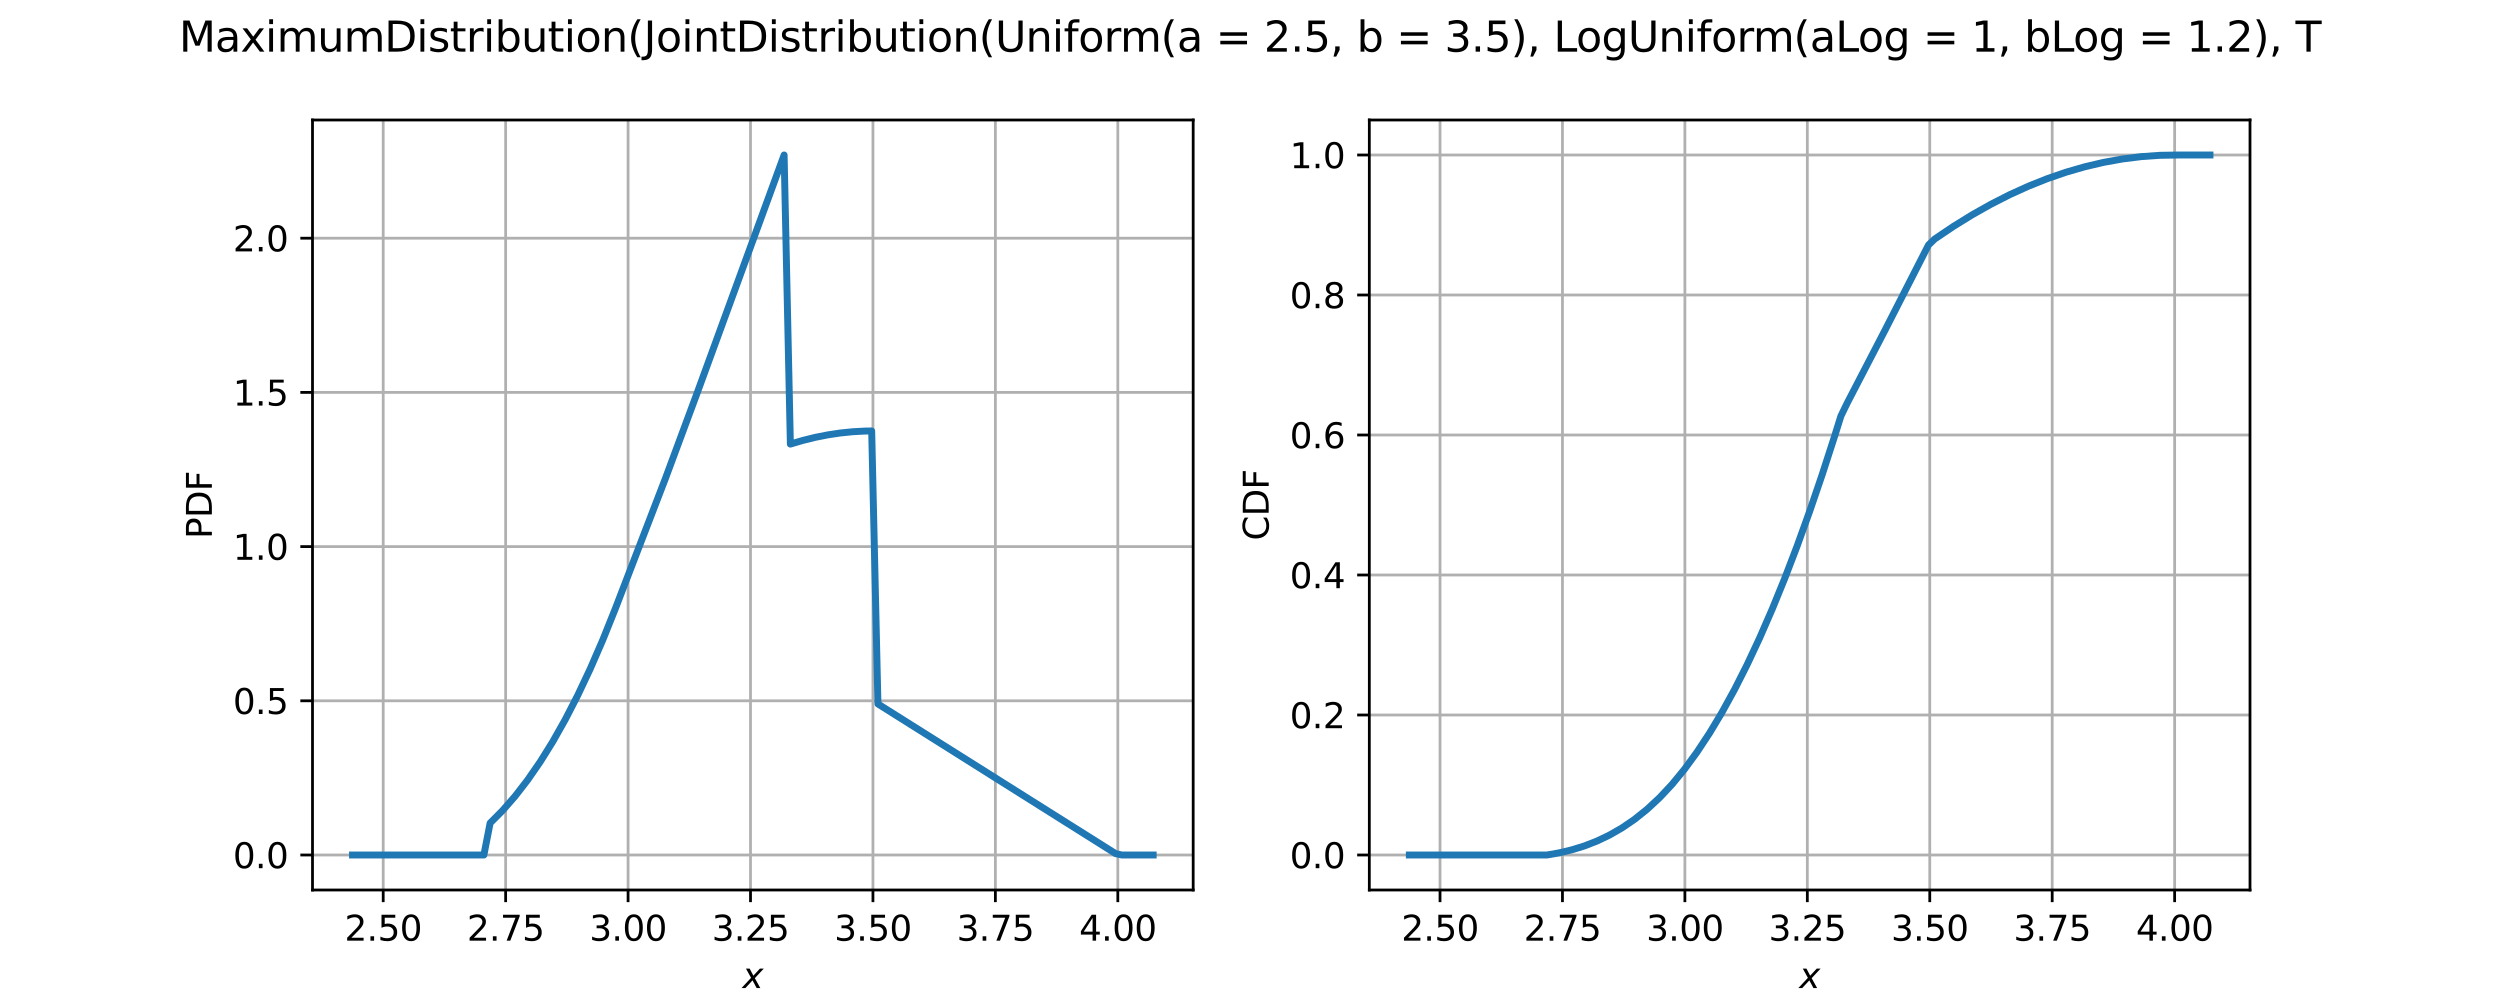 <?xml version="1.0" encoding="utf-8" standalone="no"?>
<!DOCTYPE svg PUBLIC "-//W3C//DTD SVG 1.1//EN"
  "http://www.w3.org/Graphics/SVG/1.1/DTD/svg11.dtd">
<svg xmlns:xlink="http://www.w3.org/1999/xlink" width="720pt" height="288pt" viewBox="0 0 720 288" xmlns="http://www.w3.org/2000/svg" version="1.1">
 <defs>
  <style type="text/css">*{stroke-linejoin: round; stroke-linecap: butt}</style>
 </defs>
 <g id="figure_1">
  <g id="patch_1">
   <path d="M 0 288 
L 720 288 
L 720 0 
L 0 0 
z
" style="fill: #ffffff"/>
  </g>
  <g id="axes_1">
   <g id="patch_2">
    <path d="M 90 256.32 
L 343.636 256.32 
L 343.636 34.56 
L 90 34.56 
z
" style="fill: #ffffff"/>
   </g>
   <g id="matplotlib.axis_1">
    <g id="xtick_1">
     <g id="line2d_1">
      <path d="M 110.362 256.32 
L 110.362 34.56 
" clip-path="url(#pb8b21cba13)" style="fill: none; stroke: #b0b0b0; stroke-width: 0.8; stroke-linecap: square"/>
     </g>
     <g id="line2d_2">
      <defs>
       <path id="m4c90685c3e" d="M 0 0 
L 0 3.5 
" style="stroke: #000000; stroke-width: 0.8"/>
      </defs>
      <g>
       <use xlink:href="#m4c90685c3e" x="110.362" y="256.32" style="stroke: #000000; stroke-width: 0.8"/>
      </g>
     </g>
     <g id="text_1">
      <!-- 2.50 -->
      <g transform="translate(99.229 270.918) scale(0.1 -0.1)">
       <defs>
        <path id="DejaVuSans-32" d="M 1228 531 
L 3431 531 
L 3431 0 
L 469 0 
L 469 531 
Q 828 903 1448 1529 
Q 2069 2156 2228 2338 
Q 2531 2678 2651 2914 
Q 2772 3150 2772 3378 
Q 2772 3750 2511 3984 
Q 2250 4219 1831 4219 
Q 1534 4219 1204 4116 
Q 875 4013 500 3803 
L 500 4441 
Q 881 4594 1212 4672 
Q 1544 4750 1819 4750 
Q 2544 4750 2975 4387 
Q 3406 4025 3406 3419 
Q 3406 3131 3298 2873 
Q 3191 2616 2906 2266 
Q 2828 2175 2409 1742 
Q 1991 1309 1228 531 
z
" transform="scale(0.016)"/>
        <path id="DejaVuSans-2e" d="M 684 794 
L 1344 794 
L 1344 0 
L 684 0 
L 684 794 
z
" transform="scale(0.016)"/>
        <path id="DejaVuSans-35" d="M 691 4666 
L 3169 4666 
L 3169 4134 
L 1269 4134 
L 1269 2991 
Q 1406 3038 1543 3061 
Q 1681 3084 1819 3084 
Q 2600 3084 3056 2656 
Q 3513 2228 3513 1497 
Q 3513 744 3044 326 
Q 2575 -91 1722 -91 
Q 1428 -91 1123 -41 
Q 819 9 494 109 
L 494 744 
Q 775 591 1075 516 
Q 1375 441 1709 441 
Q 2250 441 2565 725 
Q 2881 1009 2881 1497 
Q 2881 1984 2565 2268 
Q 2250 2553 1709 2553 
Q 1456 2553 1204 2497 
Q 953 2441 691 2322 
L 691 4666 
z
" transform="scale(0.016)"/>
        <path id="DejaVuSans-30" d="M 2034 4250 
Q 1547 4250 1301 3770 
Q 1056 3291 1056 2328 
Q 1056 1369 1301 889 
Q 1547 409 2034 409 
Q 2525 409 2770 889 
Q 3016 1369 3016 2328 
Q 3016 3291 2770 3770 
Q 2525 4250 2034 4250 
z
M 2034 4750 
Q 2819 4750 3233 4129 
Q 3647 3509 3647 2328 
Q 3647 1150 3233 529 
Q 2819 -91 2034 -91 
Q 1250 -91 836 529 
Q 422 1150 422 2328 
Q 422 3509 836 4129 
Q 1250 4750 2034 4750 
z
" transform="scale(0.016)"/>
       </defs>
       <use xlink:href="#DejaVuSans-32"/>
       <use xlink:href="#DejaVuSans-2e" transform="translate(63.623 0)"/>
       <use xlink:href="#DejaVuSans-35" transform="translate(95.41 0)"/>
       <use xlink:href="#DejaVuSans-30" transform="translate(159.033 0)"/>
      </g>
     </g>
    </g>
    <g id="xtick_2">
     <g id="line2d_3">
      <path d="M 145.624 256.32 
L 145.624 34.56 
" clip-path="url(#pb8b21cba13)" style="fill: none; stroke: #b0b0b0; stroke-width: 0.8; stroke-linecap: square"/>
     </g>
     <g id="line2d_4">
      <g>
       <use xlink:href="#m4c90685c3e" x="145.624" y="256.32" style="stroke: #000000; stroke-width: 0.8"/>
      </g>
     </g>
     <g id="text_2">
      <!-- 2.75 -->
      <g transform="translate(134.491 270.918) scale(0.1 -0.1)">
       <defs>
        <path id="DejaVuSans-37" d="M 525 4666 
L 3525 4666 
L 3525 4397 
L 1831 0 
L 1172 0 
L 2766 4134 
L 525 4134 
L 525 4666 
z
" transform="scale(0.016)"/>
       </defs>
       <use xlink:href="#DejaVuSans-32"/>
       <use xlink:href="#DejaVuSans-2e" transform="translate(63.623 0)"/>
       <use xlink:href="#DejaVuSans-37" transform="translate(95.41 0)"/>
       <use xlink:href="#DejaVuSans-35" transform="translate(159.033 0)"/>
      </g>
     </g>
    </g>
    <g id="xtick_3">
     <g id="line2d_5">
      <path d="M 180.885 256.32 
L 180.885 34.56 
" clip-path="url(#pb8b21cba13)" style="fill: none; stroke: #b0b0b0; stroke-width: 0.8; stroke-linecap: square"/>
     </g>
     <g id="line2d_6">
      <g>
       <use xlink:href="#m4c90685c3e" x="180.885" y="256.32" style="stroke: #000000; stroke-width: 0.8"/>
      </g>
     </g>
     <g id="text_3">
      <!-- 3.00 -->
      <g transform="translate(169.752 270.918) scale(0.1 -0.1)">
       <defs>
        <path id="DejaVuSans-33" d="M 2597 2516 
Q 3050 2419 3304 2112 
Q 3559 1806 3559 1356 
Q 3559 666 3084 287 
Q 2609 -91 1734 -91 
Q 1441 -91 1130 -33 
Q 819 25 488 141 
L 488 750 
Q 750 597 1062 519 
Q 1375 441 1716 441 
Q 2309 441 2620 675 
Q 2931 909 2931 1356 
Q 2931 1769 2642 2001 
Q 2353 2234 1838 2234 
L 1294 2234 
L 1294 2753 
L 1863 2753 
Q 2328 2753 2575 2939 
Q 2822 3125 2822 3475 
Q 2822 3834 2567 4026 
Q 2313 4219 1838 4219 
Q 1578 4219 1281 4162 
Q 984 4106 628 3988 
L 628 4550 
Q 988 4650 1302 4700 
Q 1616 4750 1894 4750 
Q 2613 4750 3031 4423 
Q 3450 4097 3450 3541 
Q 3450 3153 3228 2886 
Q 3006 2619 2597 2516 
z
" transform="scale(0.016)"/>
       </defs>
       <use xlink:href="#DejaVuSans-33"/>
       <use xlink:href="#DejaVuSans-2e" transform="translate(63.623 0)"/>
       <use xlink:href="#DejaVuSans-30" transform="translate(95.41 0)"/>
       <use xlink:href="#DejaVuSans-30" transform="translate(159.033 0)"/>
      </g>
     </g>
    </g>
    <g id="xtick_4">
     <g id="line2d_7">
      <path d="M 216.146 256.32 
L 216.146 34.56 
" clip-path="url(#pb8b21cba13)" style="fill: none; stroke: #b0b0b0; stroke-width: 0.8; stroke-linecap: square"/>
     </g>
     <g id="line2d_8">
      <g>
       <use xlink:href="#m4c90685c3e" x="216.146" y="256.32" style="stroke: #000000; stroke-width: 0.8"/>
      </g>
     </g>
     <g id="text_4">
      <!-- 3.25 -->
      <g transform="translate(205.014 270.918) scale(0.1 -0.1)">
       <use xlink:href="#DejaVuSans-33"/>
       <use xlink:href="#DejaVuSans-2e" transform="translate(63.623 0)"/>
       <use xlink:href="#DejaVuSans-32" transform="translate(95.41 0)"/>
       <use xlink:href="#DejaVuSans-35" transform="translate(159.033 0)"/>
      </g>
     </g>
    </g>
    <g id="xtick_5">
     <g id="line2d_9">
      <path d="M 251.408 256.32 
L 251.408 34.56 
" clip-path="url(#pb8b21cba13)" style="fill: none; stroke: #b0b0b0; stroke-width: 0.8; stroke-linecap: square"/>
     </g>
     <g id="line2d_10">
      <g>
       <use xlink:href="#m4c90685c3e" x="251.408" y="256.32" style="stroke: #000000; stroke-width: 0.8"/>
      </g>
     </g>
     <g id="text_5">
      <!-- 3.50 -->
      <g transform="translate(240.275 270.918) scale(0.1 -0.1)">
       <use xlink:href="#DejaVuSans-33"/>
       <use xlink:href="#DejaVuSans-2e" transform="translate(63.623 0)"/>
       <use xlink:href="#DejaVuSans-35" transform="translate(95.41 0)"/>
       <use xlink:href="#DejaVuSans-30" transform="translate(159.033 0)"/>
      </g>
     </g>
    </g>
    <g id="xtick_6">
     <g id="line2d_11">
      <path d="M 286.669 256.32 
L 286.669 34.56 
" clip-path="url(#pb8b21cba13)" style="fill: none; stroke: #b0b0b0; stroke-width: 0.8; stroke-linecap: square"/>
     </g>
     <g id="line2d_12">
      <g>
       <use xlink:href="#m4c90685c3e" x="286.669" y="256.32" style="stroke: #000000; stroke-width: 0.8"/>
      </g>
     </g>
     <g id="text_6">
      <!-- 3.75 -->
      <g transform="translate(275.536 270.918) scale(0.1 -0.1)">
       <use xlink:href="#DejaVuSans-33"/>
       <use xlink:href="#DejaVuSans-2e" transform="translate(63.623 0)"/>
       <use xlink:href="#DejaVuSans-37" transform="translate(95.41 0)"/>
       <use xlink:href="#DejaVuSans-35" transform="translate(159.033 0)"/>
      </g>
     </g>
    </g>
    <g id="xtick_7">
     <g id="line2d_13">
      <path d="M 321.931 256.32 
L 321.931 34.56 
" clip-path="url(#pb8b21cba13)" style="fill: none; stroke: #b0b0b0; stroke-width: 0.8; stroke-linecap: square"/>
     </g>
     <g id="line2d_14">
      <g>
       <use xlink:href="#m4c90685c3e" x="321.931" y="256.32" style="stroke: #000000; stroke-width: 0.8"/>
      </g>
     </g>
     <g id="text_7">
      <!-- 4.00 -->
      <g transform="translate(310.798 270.918) scale(0.1 -0.1)">
       <defs>
        <path id="DejaVuSans-34" d="M 2419 4116 
L 825 1625 
L 2419 1625 
L 2419 4116 
z
M 2253 4666 
L 3047 4666 
L 3047 1625 
L 3713 1625 
L 3713 1100 
L 3047 1100 
L 3047 0 
L 2419 0 
L 2419 1100 
L 313 1100 
L 313 1709 
L 2253 4666 
z
" transform="scale(0.016)"/>
       </defs>
       <use xlink:href="#DejaVuSans-34"/>
       <use xlink:href="#DejaVuSans-2e" transform="translate(63.623 0)"/>
       <use xlink:href="#DejaVuSans-30" transform="translate(95.41 0)"/>
       <use xlink:href="#DejaVuSans-30" transform="translate(159.033 0)"/>
      </g>
     </g>
    </g>
    <g id="text_8">
     <!-- $x$ -->
     <g transform="translate(213.818 284.597) scale(0.1 -0.1)">
      <defs>
       <path id="DejaVuSans-Oblique-78" d="M 3841 3500 
L 2234 1784 
L 3219 0 
L 2559 0 
L 1819 1388 
L 531 0 
L -166 0 
L 1556 1844 
L 641 3500 
L 1300 3500 
L 1972 2234 
L 3144 3500 
L 3841 3500 
z
" transform="scale(0.016)"/>
      </defs>
      <use xlink:href="#DejaVuSans-Oblique-78" transform="translate(0 0.312)"/>
     </g>
    </g>
   </g>
   <g id="matplotlib.axis_2">
    <g id="ytick_1">
     <g id="line2d_15">
      <path d="M 90 246.24 
L 343.636 246.24 
" clip-path="url(#pb8b21cba13)" style="fill: none; stroke: #b0b0b0; stroke-width: 0.8; stroke-linecap: square"/>
     </g>
     <g id="line2d_16">
      <defs>
       <path id="m8ea9bc53d6" d="M 0 0 
L -3.5 0 
" style="stroke: #000000; stroke-width: 0.8"/>
      </defs>
      <g>
       <use xlink:href="#m8ea9bc53d6" x="90" y="246.24" style="stroke: #000000; stroke-width: 0.8"/>
      </g>
     </g>
     <g id="text_9">
      <!-- 0.0 -->
      <g transform="translate(67.097 250.039) scale(0.1 -0.1)">
       <use xlink:href="#DejaVuSans-30"/>
       <use xlink:href="#DejaVuSans-2e" transform="translate(63.623 0)"/>
       <use xlink:href="#DejaVuSans-30" transform="translate(95.41 0)"/>
      </g>
     </g>
    </g>
    <g id="ytick_2">
     <g id="line2d_17">
      <path d="M 90 201.829 
L 343.636 201.829 
" clip-path="url(#pb8b21cba13)" style="fill: none; stroke: #b0b0b0; stroke-width: 0.8; stroke-linecap: square"/>
     </g>
     <g id="line2d_18">
      <g>
       <use xlink:href="#m8ea9bc53d6" x="90" y="201.829" style="stroke: #000000; stroke-width: 0.8"/>
      </g>
     </g>
     <g id="text_10">
      <!-- 0.5 -->
      <g transform="translate(67.097 205.629) scale(0.1 -0.1)">
       <use xlink:href="#DejaVuSans-30"/>
       <use xlink:href="#DejaVuSans-2e" transform="translate(63.623 0)"/>
       <use xlink:href="#DejaVuSans-35" transform="translate(95.41 0)"/>
      </g>
     </g>
    </g>
    <g id="ytick_3">
     <g id="line2d_19">
      <path d="M 90 157.419 
L 343.636 157.419 
" clip-path="url(#pb8b21cba13)" style="fill: none; stroke: #b0b0b0; stroke-width: 0.8; stroke-linecap: square"/>
     </g>
     <g id="line2d_20">
      <g>
       <use xlink:href="#m8ea9bc53d6" x="90" y="157.419" style="stroke: #000000; stroke-width: 0.8"/>
      </g>
     </g>
     <g id="text_11">
      <!-- 1.0 -->
      <g transform="translate(67.097 161.218) scale(0.1 -0.1)">
       <defs>
        <path id="DejaVuSans-31" d="M 794 531 
L 1825 531 
L 1825 4091 
L 703 3866 
L 703 4441 
L 1819 4666 
L 2450 4666 
L 2450 531 
L 3481 531 
L 3481 0 
L 794 0 
L 794 531 
z
" transform="scale(0.016)"/>
       </defs>
       <use xlink:href="#DejaVuSans-31"/>
       <use xlink:href="#DejaVuSans-2e" transform="translate(63.623 0)"/>
       <use xlink:href="#DejaVuSans-30" transform="translate(95.41 0)"/>
      </g>
     </g>
    </g>
    <g id="ytick_4">
     <g id="line2d_21">
      <path d="M 90 113.008 
L 343.636 113.008 
" clip-path="url(#pb8b21cba13)" style="fill: none; stroke: #b0b0b0; stroke-width: 0.8; stroke-linecap: square"/>
     </g>
     <g id="line2d_22">
      <g>
       <use xlink:href="#m8ea9bc53d6" x="90" y="113.008" style="stroke: #000000; stroke-width: 0.8"/>
      </g>
     </g>
     <g id="text_12">
      <!-- 1.5 -->
      <g transform="translate(67.097 116.808) scale(0.1 -0.1)">
       <use xlink:href="#DejaVuSans-31"/>
       <use xlink:href="#DejaVuSans-2e" transform="translate(63.623 0)"/>
       <use xlink:href="#DejaVuSans-35" transform="translate(95.41 0)"/>
      </g>
     </g>
    </g>
    <g id="ytick_5">
     <g id="line2d_23">
      <path d="M 90 68.598 
L 343.636 68.598 
" clip-path="url(#pb8b21cba13)" style="fill: none; stroke: #b0b0b0; stroke-width: 0.8; stroke-linecap: square"/>
     </g>
     <g id="line2d_24">
      <g>
       <use xlink:href="#m8ea9bc53d6" x="90" y="68.598" style="stroke: #000000; stroke-width: 0.8"/>
      </g>
     </g>
     <g id="text_13">
      <!-- 2.0 -->
      <g transform="translate(67.097 72.397) scale(0.1 -0.1)">
       <use xlink:href="#DejaVuSans-32"/>
       <use xlink:href="#DejaVuSans-2e" transform="translate(63.623 0)"/>
       <use xlink:href="#DejaVuSans-30" transform="translate(95.41 0)"/>
      </g>
     </g>
    </g>
    <g id="text_14">
     <!-- PDF -->
     <g transform="translate(61.017 155.181) rotate(-90) scale(0.1 -0.1)">
      <defs>
       <path id="DejaVuSans-50" d="M 1259 4147 
L 1259 2394 
L 2053 2394 
Q 2494 2394 2734 2622 
Q 2975 2850 2975 3272 
Q 2975 3691 2734 3919 
Q 2494 4147 2053 4147 
L 1259 4147 
z
M 628 4666 
L 2053 4666 
Q 2838 4666 3239 4311 
Q 3641 3956 3641 3272 
Q 3641 2581 3239 2228 
Q 2838 1875 2053 1875 
L 1259 1875 
L 1259 0 
L 628 0 
L 628 4666 
z
" transform="scale(0.016)"/>
       <path id="DejaVuSans-44" d="M 1259 4147 
L 1259 519 
L 2022 519 
Q 2988 519 3436 956 
Q 3884 1394 3884 2338 
Q 3884 3275 3436 3711 
Q 2988 4147 2022 4147 
L 1259 4147 
z
M 628 4666 
L 1925 4666 
Q 3281 4666 3915 4102 
Q 4550 3538 4550 2338 
Q 4550 1131 3912 565 
Q 3275 0 1925 0 
L 628 0 
L 628 4666 
z
" transform="scale(0.016)"/>
       <path id="DejaVuSans-46" d="M 628 4666 
L 3309 4666 
L 3309 4134 
L 1259 4134 
L 1259 2759 
L 3109 2759 
L 3109 2228 
L 1259 2228 
L 1259 0 
L 628 0 
L 628 4666 
z
" transform="scale(0.016)"/>
      </defs>
      <use xlink:href="#DejaVuSans-50"/>
      <use xlink:href="#DejaVuSans-44" transform="translate(60.303 0)"/>
      <use xlink:href="#DejaVuSans-46" transform="translate(137.305 0)"/>
     </g>
    </g>
   </g>
   <g id="line2d_25">
    <path d="M 101.529 246.24 
L 139.358 246.24 
L 141.16 237.031 
L 144.762 233.41 
L 148.365 229.282 
L 151.968 224.626 
L 155.571 219.418 
L 159.174 213.637 
L 162.776 207.259 
L 166.379 200.265 
L 169.982 192.632 
L 173.585 184.34 
L 177.188 175.37 
L 184.393 156.629 
L 191.599 137.906 
L 200.606 113.648 
L 225.825 44.64 
L 227.627 127.898 
L 231.229 126.838 
L 234.832 125.951 
L 238.435 125.238 
L 242.038 124.699 
L 245.64 124.334 
L 249.243 124.142 
L 251.045 124.112 
L 252.846 202.735 
L 321.299 245.842 
L 323.1 246.24 
L 332.107 246.24 
L 332.107 246.24 
" clip-path="url(#pb8b21cba13)" style="fill: none; stroke: #1f77b4; stroke-width: 2; stroke-linecap: square"/>
   </g>
   <g id="patch_3">
    <path d="M 90 256.32 
L 90 34.56 
" style="fill: none; stroke: #000000; stroke-width: 0.8; stroke-linejoin: miter; stroke-linecap: square"/>
   </g>
   <g id="patch_4">
    <path d="M 343.636 256.32 
L 343.636 34.56 
" style="fill: none; stroke: #000000; stroke-width: 0.8; stroke-linejoin: miter; stroke-linecap: square"/>
   </g>
   <g id="patch_5">
    <path d="M 90 256.32 
L 343.636 256.32 
" style="fill: none; stroke: #000000; stroke-width: 0.8; stroke-linejoin: miter; stroke-linecap: square"/>
   </g>
   <g id="patch_6">
    <path d="M 90 34.56 
L 343.636 34.56 
" style="fill: none; stroke: #000000; stroke-width: 0.8; stroke-linejoin: miter; stroke-linecap: square"/>
   </g>
  </g>
  <g id="axes_2">
   <g id="patch_7">
    <path d="M 394.364 256.32 
L 648 256.32 
L 648 34.56 
L 394.364 34.56 
z
" style="fill: #ffffff"/>
   </g>
   <g id="matplotlib.axis_3">
    <g id="xtick_8">
     <g id="line2d_26">
      <path d="M 414.726 256.32 
L 414.726 34.56 
" clip-path="url(#p1711befe15)" style="fill: none; stroke: #b0b0b0; stroke-width: 0.8; stroke-linecap: square"/>
     </g>
     <g id="line2d_27">
      <g>
       <use xlink:href="#m4c90685c3e" x="414.726" y="256.32" style="stroke: #000000; stroke-width: 0.8"/>
      </g>
     </g>
     <g id="text_15">
      <!-- 2.50 -->
      <g transform="translate(403.593 270.918) scale(0.1 -0.1)">
       <use xlink:href="#DejaVuSans-32"/>
       <use xlink:href="#DejaVuSans-2e" transform="translate(63.623 0)"/>
       <use xlink:href="#DejaVuSans-35" transform="translate(95.41 0)"/>
       <use xlink:href="#DejaVuSans-30" transform="translate(159.033 0)"/>
      </g>
     </g>
    </g>
    <g id="xtick_9">
     <g id="line2d_28">
      <path d="M 449.987 256.32 
L 449.987 34.56 
" clip-path="url(#p1711befe15)" style="fill: none; stroke: #b0b0b0; stroke-width: 0.8; stroke-linecap: square"/>
     </g>
     <g id="line2d_29">
      <g>
       <use xlink:href="#m4c90685c3e" x="449.987" y="256.32" style="stroke: #000000; stroke-width: 0.8"/>
      </g>
     </g>
     <g id="text_16">
      <!-- 2.75 -->
      <g transform="translate(438.854 270.918) scale(0.1 -0.1)">
       <use xlink:href="#DejaVuSans-32"/>
       <use xlink:href="#DejaVuSans-2e" transform="translate(63.623 0)"/>
       <use xlink:href="#DejaVuSans-37" transform="translate(95.41 0)"/>
       <use xlink:href="#DejaVuSans-35" transform="translate(159.033 0)"/>
      </g>
     </g>
    </g>
    <g id="xtick_10">
     <g id="line2d_30">
      <path d="M 485.249 256.32 
L 485.249 34.56 
" clip-path="url(#p1711befe15)" style="fill: none; stroke: #b0b0b0; stroke-width: 0.8; stroke-linecap: square"/>
     </g>
     <g id="line2d_31">
      <g>
       <use xlink:href="#m4c90685c3e" x="485.249" y="256.32" style="stroke: #000000; stroke-width: 0.8"/>
      </g>
     </g>
     <g id="text_17">
      <!-- 3.00 -->
      <g transform="translate(474.116 270.918) scale(0.1 -0.1)">
       <use xlink:href="#DejaVuSans-33"/>
       <use xlink:href="#DejaVuSans-2e" transform="translate(63.623 0)"/>
       <use xlink:href="#DejaVuSans-30" transform="translate(95.41 0)"/>
       <use xlink:href="#DejaVuSans-30" transform="translate(159.033 0)"/>
      </g>
     </g>
    </g>
    <g id="xtick_11">
     <g id="line2d_32">
      <path d="M 520.51 256.32 
L 520.51 34.56 
" clip-path="url(#p1711befe15)" style="fill: none; stroke: #b0b0b0; stroke-width: 0.8; stroke-linecap: square"/>
     </g>
     <g id="line2d_33">
      <g>
       <use xlink:href="#m4c90685c3e" x="520.51" y="256.32" style="stroke: #000000; stroke-width: 0.8"/>
      </g>
     </g>
     <g id="text_18">
      <!-- 3.25 -->
      <g transform="translate(509.377 270.918) scale(0.1 -0.1)">
       <use xlink:href="#DejaVuSans-33"/>
       <use xlink:href="#DejaVuSans-2e" transform="translate(63.623 0)"/>
       <use xlink:href="#DejaVuSans-32" transform="translate(95.41 0)"/>
       <use xlink:href="#DejaVuSans-35" transform="translate(159.033 0)"/>
      </g>
     </g>
    </g>
    <g id="xtick_12">
     <g id="line2d_34">
      <path d="M 555.771 256.32 
L 555.771 34.56 
" clip-path="url(#p1711befe15)" style="fill: none; stroke: #b0b0b0; stroke-width: 0.8; stroke-linecap: square"/>
     </g>
     <g id="line2d_35">
      <g>
       <use xlink:href="#m4c90685c3e" x="555.771" y="256.32" style="stroke: #000000; stroke-width: 0.8"/>
      </g>
     </g>
     <g id="text_19">
      <!-- 3.50 -->
      <g transform="translate(544.639 270.918) scale(0.1 -0.1)">
       <use xlink:href="#DejaVuSans-33"/>
       <use xlink:href="#DejaVuSans-2e" transform="translate(63.623 0)"/>
       <use xlink:href="#DejaVuSans-35" transform="translate(95.41 0)"/>
       <use xlink:href="#DejaVuSans-30" transform="translate(159.033 0)"/>
      </g>
     </g>
    </g>
    <g id="xtick_13">
     <g id="line2d_36">
      <path d="M 591.033 256.32 
L 591.033 34.56 
" clip-path="url(#p1711befe15)" style="fill: none; stroke: #b0b0b0; stroke-width: 0.8; stroke-linecap: square"/>
     </g>
     <g id="line2d_37">
      <g>
       <use xlink:href="#m4c90685c3e" x="591.033" y="256.32" style="stroke: #000000; stroke-width: 0.8"/>
      </g>
     </g>
     <g id="text_20">
      <!-- 3.75 -->
      <g transform="translate(579.9 270.918) scale(0.1 -0.1)">
       <use xlink:href="#DejaVuSans-33"/>
       <use xlink:href="#DejaVuSans-2e" transform="translate(63.623 0)"/>
       <use xlink:href="#DejaVuSans-37" transform="translate(95.41 0)"/>
       <use xlink:href="#DejaVuSans-35" transform="translate(159.033 0)"/>
      </g>
     </g>
    </g>
    <g id="xtick_14">
     <g id="line2d_38">
      <path d="M 626.294 256.32 
L 626.294 34.56 
" clip-path="url(#p1711befe15)" style="fill: none; stroke: #b0b0b0; stroke-width: 0.8; stroke-linecap: square"/>
     </g>
     <g id="line2d_39">
      <g>
       <use xlink:href="#m4c90685c3e" x="626.294" y="256.32" style="stroke: #000000; stroke-width: 0.8"/>
      </g>
     </g>
     <g id="text_21">
      <!-- 4.00 -->
      <g transform="translate(615.161 270.918) scale(0.1 -0.1)">
       <use xlink:href="#DejaVuSans-34"/>
       <use xlink:href="#DejaVuSans-2e" transform="translate(63.623 0)"/>
       <use xlink:href="#DejaVuSans-30" transform="translate(95.41 0)"/>
       <use xlink:href="#DejaVuSans-30" transform="translate(159.033 0)"/>
      </g>
     </g>
    </g>
    <g id="text_22">
     <!-- $x$ -->
     <g transform="translate(518.182 284.597) scale(0.1 -0.1)">
      <use xlink:href="#DejaVuSans-Oblique-78" transform="translate(0 0.312)"/>
     </g>
    </g>
   </g>
   <g id="matplotlib.axis_4">
    <g id="ytick_6">
     <g id="line2d_40">
      <path d="M 394.364 246.24 
L 648 246.24 
" clip-path="url(#p1711befe15)" style="fill: none; stroke: #b0b0b0; stroke-width: 0.8; stroke-linecap: square"/>
     </g>
     <g id="line2d_41">
      <g>
       <use xlink:href="#m8ea9bc53d6" x="394.364" y="246.24" style="stroke: #000000; stroke-width: 0.8"/>
      </g>
     </g>
     <g id="text_23">
      <!-- 0.0 -->
      <g transform="translate(371.461 250.039) scale(0.1 -0.1)">
       <use xlink:href="#DejaVuSans-30"/>
       <use xlink:href="#DejaVuSans-2e" transform="translate(63.623 0)"/>
       <use xlink:href="#DejaVuSans-30" transform="translate(95.41 0)"/>
      </g>
     </g>
    </g>
    <g id="ytick_7">
     <g id="line2d_42">
      <path d="M 394.364 205.92 
L 648 205.92 
" clip-path="url(#p1711befe15)" style="fill: none; stroke: #b0b0b0; stroke-width: 0.8; stroke-linecap: square"/>
     </g>
     <g id="line2d_43">
      <g>
       <use xlink:href="#m8ea9bc53d6" x="394.364" y="205.92" style="stroke: #000000; stroke-width: 0.8"/>
      </g>
     </g>
     <g id="text_24">
      <!-- 0.2 -->
      <g transform="translate(371.461 209.719) scale(0.1 -0.1)">
       <use xlink:href="#DejaVuSans-30"/>
       <use xlink:href="#DejaVuSans-2e" transform="translate(63.623 0)"/>
       <use xlink:href="#DejaVuSans-32" transform="translate(95.41 0)"/>
      </g>
     </g>
    </g>
    <g id="ytick_8">
     <g id="line2d_44">
      <path d="M 394.364 165.6 
L 648 165.6 
" clip-path="url(#p1711befe15)" style="fill: none; stroke: #b0b0b0; stroke-width: 0.8; stroke-linecap: square"/>
     </g>
     <g id="line2d_45">
      <g>
       <use xlink:href="#m8ea9bc53d6" x="394.364" y="165.6" style="stroke: #000000; stroke-width: 0.8"/>
      </g>
     </g>
     <g id="text_25">
      <!-- 0.4 -->
      <g transform="translate(371.461 169.399) scale(0.1 -0.1)">
       <use xlink:href="#DejaVuSans-30"/>
       <use xlink:href="#DejaVuSans-2e" transform="translate(63.623 0)"/>
       <use xlink:href="#DejaVuSans-34" transform="translate(95.41 0)"/>
      </g>
     </g>
    </g>
    <g id="ytick_9">
     <g id="line2d_46">
      <path d="M 394.364 125.28 
L 648 125.28 
" clip-path="url(#p1711befe15)" style="fill: none; stroke: #b0b0b0; stroke-width: 0.8; stroke-linecap: square"/>
     </g>
     <g id="line2d_47">
      <g>
       <use xlink:href="#m8ea9bc53d6" x="394.364" y="125.28" style="stroke: #000000; stroke-width: 0.8"/>
      </g>
     </g>
     <g id="text_26">
      <!-- 0.6 -->
      <g transform="translate(371.461 129.079) scale(0.1 -0.1)">
       <defs>
        <path id="DejaVuSans-36" d="M 2113 2584 
Q 1688 2584 1439 2293 
Q 1191 2003 1191 1497 
Q 1191 994 1439 701 
Q 1688 409 2113 409 
Q 2538 409 2786 701 
Q 3034 994 3034 1497 
Q 3034 2003 2786 2293 
Q 2538 2584 2113 2584 
z
M 3366 4563 
L 3366 3988 
Q 3128 4100 2886 4159 
Q 2644 4219 2406 4219 
Q 1781 4219 1451 3797 
Q 1122 3375 1075 2522 
Q 1259 2794 1537 2939 
Q 1816 3084 2150 3084 
Q 2853 3084 3261 2657 
Q 3669 2231 3669 1497 
Q 3669 778 3244 343 
Q 2819 -91 2113 -91 
Q 1303 -91 875 529 
Q 447 1150 447 2328 
Q 447 3434 972 4092 
Q 1497 4750 2381 4750 
Q 2619 4750 2861 4703 
Q 3103 4656 3366 4563 
z
" transform="scale(0.016)"/>
       </defs>
       <use xlink:href="#DejaVuSans-30"/>
       <use xlink:href="#DejaVuSans-2e" transform="translate(63.623 0)"/>
       <use xlink:href="#DejaVuSans-36" transform="translate(95.41 0)"/>
      </g>
     </g>
    </g>
    <g id="ytick_10">
     <g id="line2d_48">
      <path d="M 394.364 84.96 
L 648 84.96 
" clip-path="url(#p1711befe15)" style="fill: none; stroke: #b0b0b0; stroke-width: 0.8; stroke-linecap: square"/>
     </g>
     <g id="line2d_49">
      <g>
       <use xlink:href="#m8ea9bc53d6" x="394.364" y="84.96" style="stroke: #000000; stroke-width: 0.8"/>
      </g>
     </g>
     <g id="text_27">
      <!-- 0.8 -->
      <g transform="translate(371.461 88.759) scale(0.1 -0.1)">
       <defs>
        <path id="DejaVuSans-38" d="M 2034 2216 
Q 1584 2216 1326 1975 
Q 1069 1734 1069 1313 
Q 1069 891 1326 650 
Q 1584 409 2034 409 
Q 2484 409 2743 651 
Q 3003 894 3003 1313 
Q 3003 1734 2745 1975 
Q 2488 2216 2034 2216 
z
M 1403 2484 
Q 997 2584 770 2862 
Q 544 3141 544 3541 
Q 544 4100 942 4425 
Q 1341 4750 2034 4750 
Q 2731 4750 3128 4425 
Q 3525 4100 3525 3541 
Q 3525 3141 3298 2862 
Q 3072 2584 2669 2484 
Q 3125 2378 3379 2068 
Q 3634 1759 3634 1313 
Q 3634 634 3220 271 
Q 2806 -91 2034 -91 
Q 1263 -91 848 271 
Q 434 634 434 1313 
Q 434 1759 690 2068 
Q 947 2378 1403 2484 
z
M 1172 3481 
Q 1172 3119 1398 2916 
Q 1625 2713 2034 2713 
Q 2441 2713 2670 2916 
Q 2900 3119 2900 3481 
Q 2900 3844 2670 4047 
Q 2441 4250 2034 4250 
Q 1625 4250 1398 4047 
Q 1172 3844 1172 3481 
z
" transform="scale(0.016)"/>
       </defs>
       <use xlink:href="#DejaVuSans-30"/>
       <use xlink:href="#DejaVuSans-2e" transform="translate(63.623 0)"/>
       <use xlink:href="#DejaVuSans-38" transform="translate(95.41 0)"/>
      </g>
     </g>
    </g>
    <g id="ytick_11">
     <g id="line2d_50">
      <path d="M 394.364 44.64 
L 648 44.64 
" clip-path="url(#p1711befe15)" style="fill: none; stroke: #b0b0b0; stroke-width: 0.8; stroke-linecap: square"/>
     </g>
     <g id="line2d_51">
      <g>
       <use xlink:href="#m8ea9bc53d6" x="394.364" y="44.64" style="stroke: #000000; stroke-width: 0.8"/>
      </g>
     </g>
     <g id="text_28">
      <!-- 1.0 -->
      <g transform="translate(371.461 48.439) scale(0.1 -0.1)">
       <use xlink:href="#DejaVuSans-31"/>
       <use xlink:href="#DejaVuSans-2e" transform="translate(63.623 0)"/>
       <use xlink:href="#DejaVuSans-30" transform="translate(95.41 0)"/>
      </g>
     </g>
    </g>
    <g id="text_29">
     <!-- CDF -->
     <g transform="translate(365.381 155.657) rotate(-90) scale(0.1 -0.1)">
      <defs>
       <path id="DejaVuSans-43" d="M 4122 4306 
L 4122 3641 
Q 3803 3938 3442 4084 
Q 3081 4231 2675 4231 
Q 1875 4231 1450 3742 
Q 1025 3253 1025 2328 
Q 1025 1406 1450 917 
Q 1875 428 2675 428 
Q 3081 428 3442 575 
Q 3803 722 4122 1019 
L 4122 359 
Q 3791 134 3420 21 
Q 3050 -91 2638 -91 
Q 1578 -91 968 557 
Q 359 1206 359 2328 
Q 359 3453 968 4101 
Q 1578 4750 2638 4750 
Q 3056 4750 3426 4639 
Q 3797 4528 4122 4306 
z
" transform="scale(0.016)"/>
      </defs>
      <use xlink:href="#DejaVuSans-43"/>
      <use xlink:href="#DejaVuSans-44" transform="translate(69.824 0)"/>
      <use xlink:href="#DejaVuSans-46" transform="translate(146.826 0)"/>
     </g>
    </g>
   </g>
   <g id="line2d_52">
    <path d="M 405.893 246.24 
L 445.523 246.239 
L 449.126 245.602 
L 452.729 244.741 
L 456.332 243.626 
L 459.934 242.224 
L 463.537 240.504 
L 467.14 238.432 
L 470.743 235.972 
L 474.346 233.089 
L 477.948 229.744 
L 481.551 225.898 
L 485.154 221.513 
L 488.757 216.581 
L 492.36 211.118 
L 495.962 205.112 
L 499.565 198.553 
L 503.168 191.433 
L 506.771 183.745 
L 510.373 175.486 
L 513.976 166.652 
L 517.579 157.242 
L 521.182 147.258 
L 524.785 136.701 
L 528.387 125.576 
L 530.189 119.802 
L 531.99 116.095 
L 542.799 95.257 
L 555.408 70.554 
L 557.21 68.823 
L 562.614 65.187 
L 568.018 61.848 
L 573.422 58.804 
L 578.826 56.057 
L 584.231 53.605 
L 589.635 51.449 
L 595.039 49.59 
L 600.443 48.026 
L 605.847 46.758 
L 611.252 45.787 
L 616.656 45.111 
L 622.06 44.731 
L 627.464 44.64 
L 636.471 44.64 
L 636.471 44.64 
" clip-path="url(#p1711befe15)" style="fill: none; stroke: #1f77b4; stroke-width: 2; stroke-linecap: square"/>
   </g>
   <g id="patch_8">
    <path d="M 394.364 256.32 
L 394.364 34.56 
" style="fill: none; stroke: #000000; stroke-width: 0.8; stroke-linejoin: miter; stroke-linecap: square"/>
   </g>
   <g id="patch_9">
    <path d="M 648 256.32 
L 648 34.56 
" style="fill: none; stroke: #000000; stroke-width: 0.8; stroke-linejoin: miter; stroke-linecap: square"/>
   </g>
   <g id="patch_10">
    <path d="M 394.364 256.32 
L 648 256.32 
" style="fill: none; stroke: #000000; stroke-width: 0.8; stroke-linejoin: miter; stroke-linecap: square"/>
   </g>
   <g id="patch_11">
    <path d="M 394.364 34.56 
L 648 34.56 
" style="fill: none; stroke: #000000; stroke-width: 0.8; stroke-linejoin: miter; stroke-linecap: square"/>
   </g>
  </g>
  <g id="text_30">
   <!-- MaximumDistribution(JointDistribution(Uniform(a = 2.5, b = 3.5), LogUniform(aLog = 1, bLog = 1.2), T -->
   <g transform="translate(51.567 14.878) scale(0.12 -0.12)">
    <defs>
     <path id="DejaVuSans-4d" d="M 628 4666 
L 1569 4666 
L 2759 1491 
L 3956 4666 
L 4897 4666 
L 4897 0 
L 4281 0 
L 4281 4097 
L 3078 897 
L 2444 897 
L 1241 4097 
L 1241 0 
L 628 0 
L 628 4666 
z
" transform="scale(0.016)"/>
     <path id="DejaVuSans-61" d="M 2194 1759 
Q 1497 1759 1228 1600 
Q 959 1441 959 1056 
Q 959 750 1161 570 
Q 1363 391 1709 391 
Q 2188 391 2477 730 
Q 2766 1069 2766 1631 
L 2766 1759 
L 2194 1759 
z
M 3341 1997 
L 3341 0 
L 2766 0 
L 2766 531 
Q 2569 213 2275 61 
Q 1981 -91 1556 -91 
Q 1019 -91 701 211 
Q 384 513 384 1019 
Q 384 1609 779 1909 
Q 1175 2209 1959 2209 
L 2766 2209 
L 2766 2266 
Q 2766 2663 2505 2880 
Q 2244 3097 1772 3097 
Q 1472 3097 1187 3025 
Q 903 2953 641 2809 
L 641 3341 
Q 956 3463 1253 3523 
Q 1550 3584 1831 3584 
Q 2591 3584 2966 3190 
Q 3341 2797 3341 1997 
z
" transform="scale(0.016)"/>
     <path id="DejaVuSans-78" d="M 3513 3500 
L 2247 1797 
L 3578 0 
L 2900 0 
L 1881 1375 
L 863 0 
L 184 0 
L 1544 1831 
L 300 3500 
L 978 3500 
L 1906 2253 
L 2834 3500 
L 3513 3500 
z
" transform="scale(0.016)"/>
     <path id="DejaVuSans-69" d="M 603 3500 
L 1178 3500 
L 1178 0 
L 603 0 
L 603 3500 
z
M 603 4863 
L 1178 4863 
L 1178 4134 
L 603 4134 
L 603 4863 
z
" transform="scale(0.016)"/>
     <path id="DejaVuSans-6d" d="M 3328 2828 
Q 3544 3216 3844 3400 
Q 4144 3584 4550 3584 
Q 5097 3584 5394 3201 
Q 5691 2819 5691 2113 
L 5691 0 
L 5113 0 
L 5113 2094 
Q 5113 2597 4934 2840 
Q 4756 3084 4391 3084 
Q 3944 3084 3684 2787 
Q 3425 2491 3425 1978 
L 3425 0 
L 2847 0 
L 2847 2094 
Q 2847 2600 2669 2842 
Q 2491 3084 2119 3084 
Q 1678 3084 1418 2786 
Q 1159 2488 1159 1978 
L 1159 0 
L 581 0 
L 581 3500 
L 1159 3500 
L 1159 2956 
Q 1356 3278 1631 3431 
Q 1906 3584 2284 3584 
Q 2666 3584 2933 3390 
Q 3200 3197 3328 2828 
z
" transform="scale(0.016)"/>
     <path id="DejaVuSans-75" d="M 544 1381 
L 544 3500 
L 1119 3500 
L 1119 1403 
Q 1119 906 1312 657 
Q 1506 409 1894 409 
Q 2359 409 2629 706 
Q 2900 1003 2900 1516 
L 2900 3500 
L 3475 3500 
L 3475 0 
L 2900 0 
L 2900 538 
Q 2691 219 2414 64 
Q 2138 -91 1772 -91 
Q 1169 -91 856 284 
Q 544 659 544 1381 
z
M 1991 3584 
L 1991 3584 
z
" transform="scale(0.016)"/>
     <path id="DejaVuSans-73" d="M 2834 3397 
L 2834 2853 
Q 2591 2978 2328 3040 
Q 2066 3103 1784 3103 
Q 1356 3103 1142 2972 
Q 928 2841 928 2578 
Q 928 2378 1081 2264 
Q 1234 2150 1697 2047 
L 1894 2003 
Q 2506 1872 2764 1633 
Q 3022 1394 3022 966 
Q 3022 478 2636 193 
Q 2250 -91 1575 -91 
Q 1294 -91 989 -36 
Q 684 19 347 128 
L 347 722 
Q 666 556 975 473 
Q 1284 391 1588 391 
Q 1994 391 2212 530 
Q 2431 669 2431 922 
Q 2431 1156 2273 1281 
Q 2116 1406 1581 1522 
L 1381 1569 
Q 847 1681 609 1914 
Q 372 2147 372 2553 
Q 372 3047 722 3315 
Q 1072 3584 1716 3584 
Q 2034 3584 2315 3537 
Q 2597 3491 2834 3397 
z
" transform="scale(0.016)"/>
     <path id="DejaVuSans-74" d="M 1172 4494 
L 1172 3500 
L 2356 3500 
L 2356 3053 
L 1172 3053 
L 1172 1153 
Q 1172 725 1289 603 
Q 1406 481 1766 481 
L 2356 481 
L 2356 0 
L 1766 0 
Q 1100 0 847 248 
Q 594 497 594 1153 
L 594 3053 
L 172 3053 
L 172 3500 
L 594 3500 
L 594 4494 
L 1172 4494 
z
" transform="scale(0.016)"/>
     <path id="DejaVuSans-72" d="M 2631 2963 
Q 2534 3019 2420 3045 
Q 2306 3072 2169 3072 
Q 1681 3072 1420 2755 
Q 1159 2438 1159 1844 
L 1159 0 
L 581 0 
L 581 3500 
L 1159 3500 
L 1159 2956 
Q 1341 3275 1631 3429 
Q 1922 3584 2338 3584 
Q 2397 3584 2469 3576 
Q 2541 3569 2628 3553 
L 2631 2963 
z
" transform="scale(0.016)"/>
     <path id="DejaVuSans-62" d="M 3116 1747 
Q 3116 2381 2855 2742 
Q 2594 3103 2138 3103 
Q 1681 3103 1420 2742 
Q 1159 2381 1159 1747 
Q 1159 1113 1420 752 
Q 1681 391 2138 391 
Q 2594 391 2855 752 
Q 3116 1113 3116 1747 
z
M 1159 2969 
Q 1341 3281 1617 3432 
Q 1894 3584 2278 3584 
Q 2916 3584 3314 3078 
Q 3713 2572 3713 1747 
Q 3713 922 3314 415 
Q 2916 -91 2278 -91 
Q 1894 -91 1617 61 
Q 1341 213 1159 525 
L 1159 0 
L 581 0 
L 581 4863 
L 1159 4863 
L 1159 2969 
z
" transform="scale(0.016)"/>
     <path id="DejaVuSans-6f" d="M 1959 3097 
Q 1497 3097 1228 2736 
Q 959 2375 959 1747 
Q 959 1119 1226 758 
Q 1494 397 1959 397 
Q 2419 397 2687 759 
Q 2956 1122 2956 1747 
Q 2956 2369 2687 2733 
Q 2419 3097 1959 3097 
z
M 1959 3584 
Q 2709 3584 3137 3096 
Q 3566 2609 3566 1747 
Q 3566 888 3137 398 
Q 2709 -91 1959 -91 
Q 1206 -91 779 398 
Q 353 888 353 1747 
Q 353 2609 779 3096 
Q 1206 3584 1959 3584 
z
" transform="scale(0.016)"/>
     <path id="DejaVuSans-6e" d="M 3513 2113 
L 3513 0 
L 2938 0 
L 2938 2094 
Q 2938 2591 2744 2837 
Q 2550 3084 2163 3084 
Q 1697 3084 1428 2787 
Q 1159 2491 1159 1978 
L 1159 0 
L 581 0 
L 581 3500 
L 1159 3500 
L 1159 2956 
Q 1366 3272 1645 3428 
Q 1925 3584 2291 3584 
Q 2894 3584 3203 3211 
Q 3513 2838 3513 2113 
z
" transform="scale(0.016)"/>
     <path id="DejaVuSans-28" d="M 1984 4856 
Q 1566 4138 1362 3434 
Q 1159 2731 1159 2009 
Q 1159 1288 1364 580 
Q 1569 -128 1984 -844 
L 1484 -844 
Q 1016 -109 783 600 
Q 550 1309 550 2009 
Q 550 2706 781 3412 
Q 1013 4119 1484 4856 
L 1984 4856 
z
" transform="scale(0.016)"/>
     <path id="DejaVuSans-4a" d="M 628 4666 
L 1259 4666 
L 1259 325 
Q 1259 -519 939 -900 
Q 619 -1281 -91 -1281 
L -331 -1281 
L -331 -750 
L -134 -750 
Q 284 -750 456 -515 
Q 628 -281 628 325 
L 628 4666 
z
" transform="scale(0.016)"/>
     <path id="DejaVuSans-55" d="M 556 4666 
L 1191 4666 
L 1191 1831 
Q 1191 1081 1462 751 
Q 1734 422 2344 422 
Q 2950 422 3222 751 
Q 3494 1081 3494 1831 
L 3494 4666 
L 4128 4666 
L 4128 1753 
Q 4128 841 3676 375 
Q 3225 -91 2344 -91 
Q 1459 -91 1007 375 
Q 556 841 556 1753 
L 556 4666 
z
" transform="scale(0.016)"/>
     <path id="DejaVuSans-66" d="M 2375 4863 
L 2375 4384 
L 1825 4384 
Q 1516 4384 1395 4259 
Q 1275 4134 1275 3809 
L 1275 3500 
L 2222 3500 
L 2222 3053 
L 1275 3053 
L 1275 0 
L 697 0 
L 697 3053 
L 147 3053 
L 147 3500 
L 697 3500 
L 697 3744 
Q 697 4328 969 4595 
Q 1241 4863 1831 4863 
L 2375 4863 
z
" transform="scale(0.016)"/>
     <path id="DejaVuSans-20" transform="scale(0.016)"/>
     <path id="DejaVuSans-3d" d="M 678 2906 
L 4684 2906 
L 4684 2381 
L 678 2381 
L 678 2906 
z
M 678 1631 
L 4684 1631 
L 4684 1100 
L 678 1100 
L 678 1631 
z
" transform="scale(0.016)"/>
     <path id="DejaVuSans-2c" d="M 750 794 
L 1409 794 
L 1409 256 
L 897 -744 
L 494 -744 
L 750 256 
L 750 794 
z
" transform="scale(0.016)"/>
     <path id="DejaVuSans-29" d="M 513 4856 
L 1013 4856 
Q 1481 4119 1714 3412 
Q 1947 2706 1947 2009 
Q 1947 1309 1714 600 
Q 1481 -109 1013 -844 
L 513 -844 
Q 928 -128 1133 580 
Q 1338 1288 1338 2009 
Q 1338 2731 1133 3434 
Q 928 4138 513 4856 
z
" transform="scale(0.016)"/>
     <path id="DejaVuSans-4c" d="M 628 4666 
L 1259 4666 
L 1259 531 
L 3531 531 
L 3531 0 
L 628 0 
L 628 4666 
z
" transform="scale(0.016)"/>
     <path id="DejaVuSans-67" d="M 2906 1791 
Q 2906 2416 2648 2759 
Q 2391 3103 1925 3103 
Q 1463 3103 1205 2759 
Q 947 2416 947 1791 
Q 947 1169 1205 825 
Q 1463 481 1925 481 
Q 2391 481 2648 825 
Q 2906 1169 2906 1791 
z
M 3481 434 
Q 3481 -459 3084 -895 
Q 2688 -1331 1869 -1331 
Q 1566 -1331 1297 -1286 
Q 1028 -1241 775 -1147 
L 775 -588 
Q 1028 -725 1275 -790 
Q 1522 -856 1778 -856 
Q 2344 -856 2625 -561 
Q 2906 -266 2906 331 
L 2906 616 
Q 2728 306 2450 153 
Q 2172 0 1784 0 
Q 1141 0 747 490 
Q 353 981 353 1791 
Q 353 2603 747 3093 
Q 1141 3584 1784 3584 
Q 2172 3584 2450 3431 
Q 2728 3278 2906 2969 
L 2906 3500 
L 3481 3500 
L 3481 434 
z
" transform="scale(0.016)"/>
     <path id="DejaVuSans-54" d="M -19 4666 
L 3928 4666 
L 3928 4134 
L 2272 4134 
L 2272 0 
L 1638 0 
L 1638 4134 
L -19 4134 
L -19 4666 
z
" transform="scale(0.016)"/>
    </defs>
    <use xlink:href="#DejaVuSans-4d"/>
    <use xlink:href="#DejaVuSans-61" transform="translate(86.279 0)"/>
    <use xlink:href="#DejaVuSans-78" transform="translate(147.559 0)"/>
    <use xlink:href="#DejaVuSans-69" transform="translate(206.738 0)"/>
    <use xlink:href="#DejaVuSans-6d" transform="translate(234.521 0)"/>
    <use xlink:href="#DejaVuSans-75" transform="translate(331.934 0)"/>
    <use xlink:href="#DejaVuSans-6d" transform="translate(395.312 0)"/>
    <use xlink:href="#DejaVuSans-44" transform="translate(492.725 0)"/>
    <use xlink:href="#DejaVuSans-69" transform="translate(569.727 0)"/>
    <use xlink:href="#DejaVuSans-73" transform="translate(597.51 0)"/>
    <use xlink:href="#DejaVuSans-74" transform="translate(649.609 0)"/>
    <use xlink:href="#DejaVuSans-72" transform="translate(688.818 0)"/>
    <use xlink:href="#DejaVuSans-69" transform="translate(729.932 0)"/>
    <use xlink:href="#DejaVuSans-62" transform="translate(757.715 0)"/>
    <use xlink:href="#DejaVuSans-75" transform="translate(821.191 0)"/>
    <use xlink:href="#DejaVuSans-74" transform="translate(884.57 0)"/>
    <use xlink:href="#DejaVuSans-69" transform="translate(923.779 0)"/>
    <use xlink:href="#DejaVuSans-6f" transform="translate(951.562 0)"/>
    <use xlink:href="#DejaVuSans-6e" transform="translate(1012.744 0)"/>
    <use xlink:href="#DejaVuSans-28" transform="translate(1076.123 0)"/>
    <use xlink:href="#DejaVuSans-4a" transform="translate(1115.137 0)"/>
    <use xlink:href="#DejaVuSans-6f" transform="translate(1144.629 0)"/>
    <use xlink:href="#DejaVuSans-69" transform="translate(1205.811 0)"/>
    <use xlink:href="#DejaVuSans-6e" transform="translate(1233.594 0)"/>
    <use xlink:href="#DejaVuSans-74" transform="translate(1296.973 0)"/>
    <use xlink:href="#DejaVuSans-44" transform="translate(1336.182 0)"/>
    <use xlink:href="#DejaVuSans-69" transform="translate(1413.184 0)"/>
    <use xlink:href="#DejaVuSans-73" transform="translate(1440.967 0)"/>
    <use xlink:href="#DejaVuSans-74" transform="translate(1493.066 0)"/>
    <use xlink:href="#DejaVuSans-72" transform="translate(1532.275 0)"/>
    <use xlink:href="#DejaVuSans-69" transform="translate(1573.389 0)"/>
    <use xlink:href="#DejaVuSans-62" transform="translate(1601.172 0)"/>
    <use xlink:href="#DejaVuSans-75" transform="translate(1664.648 0)"/>
    <use xlink:href="#DejaVuSans-74" transform="translate(1728.027 0)"/>
    <use xlink:href="#DejaVuSans-69" transform="translate(1767.236 0)"/>
    <use xlink:href="#DejaVuSans-6f" transform="translate(1795.02 0)"/>
    <use xlink:href="#DejaVuSans-6e" transform="translate(1856.201 0)"/>
    <use xlink:href="#DejaVuSans-28" transform="translate(1919.58 0)"/>
    <use xlink:href="#DejaVuSans-55" transform="translate(1958.594 0)"/>
    <use xlink:href="#DejaVuSans-6e" transform="translate(2031.787 0)"/>
    <use xlink:href="#DejaVuSans-69" transform="translate(2095.166 0)"/>
    <use xlink:href="#DejaVuSans-66" transform="translate(2122.949 0)"/>
    <use xlink:href="#DejaVuSans-6f" transform="translate(2158.154 0)"/>
    <use xlink:href="#DejaVuSans-72" transform="translate(2219.336 0)"/>
    <use xlink:href="#DejaVuSans-6d" transform="translate(2258.699 0)"/>
    <use xlink:href="#DejaVuSans-28" transform="translate(2356.111 0)"/>
    <use xlink:href="#DejaVuSans-61" transform="translate(2395.125 0)"/>
    <use xlink:href="#DejaVuSans-20" transform="translate(2456.404 0)"/>
    <use xlink:href="#DejaVuSans-3d" transform="translate(2488.191 0)"/>
    <use xlink:href="#DejaVuSans-20" transform="translate(2571.98 0)"/>
    <use xlink:href="#DejaVuSans-32" transform="translate(2603.768 0)"/>
    <use xlink:href="#DejaVuSans-2e" transform="translate(2667.391 0)"/>
    <use xlink:href="#DejaVuSans-35" transform="translate(2699.178 0)"/>
    <use xlink:href="#DejaVuSans-2c" transform="translate(2762.801 0)"/>
    <use xlink:href="#DejaVuSans-20" transform="translate(2794.588 0)"/>
    <use xlink:href="#DejaVuSans-62" transform="translate(2826.375 0)"/>
    <use xlink:href="#DejaVuSans-20" transform="translate(2889.852 0)"/>
    <use xlink:href="#DejaVuSans-3d" transform="translate(2921.639 0)"/>
    <use xlink:href="#DejaVuSans-20" transform="translate(3005.428 0)"/>
    <use xlink:href="#DejaVuSans-33" transform="translate(3037.215 0)"/>
    <use xlink:href="#DejaVuSans-2e" transform="translate(3100.838 0)"/>
    <use xlink:href="#DejaVuSans-35" transform="translate(3132.625 0)"/>
    <use xlink:href="#DejaVuSans-29" transform="translate(3196.248 0)"/>
    <use xlink:href="#DejaVuSans-2c" transform="translate(3235.262 0)"/>
    <use xlink:href="#DejaVuSans-20" transform="translate(3267.049 0)"/>
    <use xlink:href="#DejaVuSans-4c" transform="translate(3298.836 0)"/>
    <use xlink:href="#DejaVuSans-6f" transform="translate(3352.799 0)"/>
    <use xlink:href="#DejaVuSans-67" transform="translate(3413.98 0)"/>
    <use xlink:href="#DejaVuSans-55" transform="translate(3477.457 0)"/>
    <use xlink:href="#DejaVuSans-6e" transform="translate(3550.65 0)"/>
    <use xlink:href="#DejaVuSans-69" transform="translate(3614.029 0)"/>
    <use xlink:href="#DejaVuSans-66" transform="translate(3641.812 0)"/>
    <use xlink:href="#DejaVuSans-6f" transform="translate(3677.018 0)"/>
    <use xlink:href="#DejaVuSans-72" transform="translate(3738.199 0)"/>
    <use xlink:href="#DejaVuSans-6d" transform="translate(3777.562 0)"/>
    <use xlink:href="#DejaVuSans-28" transform="translate(3874.975 0)"/>
    <use xlink:href="#DejaVuSans-61" transform="translate(3913.988 0)"/>
    <use xlink:href="#DejaVuSans-4c" transform="translate(3975.268 0)"/>
    <use xlink:href="#DejaVuSans-6f" transform="translate(4029.23 0)"/>
    <use xlink:href="#DejaVuSans-67" transform="translate(4090.412 0)"/>
    <use xlink:href="#DejaVuSans-20" transform="translate(4153.889 0)"/>
    <use xlink:href="#DejaVuSans-3d" transform="translate(4185.676 0)"/>
    <use xlink:href="#DejaVuSans-20" transform="translate(4269.465 0)"/>
    <use xlink:href="#DejaVuSans-31" transform="translate(4301.252 0)"/>
    <use xlink:href="#DejaVuSans-2c" transform="translate(4364.875 0)"/>
    <use xlink:href="#DejaVuSans-20" transform="translate(4396.662 0)"/>
    <use xlink:href="#DejaVuSans-62" transform="translate(4428.449 0)"/>
    <use xlink:href="#DejaVuSans-4c" transform="translate(4491.926 0)"/>
    <use xlink:href="#DejaVuSans-6f" transform="translate(4545.889 0)"/>
    <use xlink:href="#DejaVuSans-67" transform="translate(4607.07 0)"/>
    <use xlink:href="#DejaVuSans-20" transform="translate(4670.547 0)"/>
    <use xlink:href="#DejaVuSans-3d" transform="translate(4702.334 0)"/>
    <use xlink:href="#DejaVuSans-20" transform="translate(4786.123 0)"/>
    <use xlink:href="#DejaVuSans-31" transform="translate(4817.91 0)"/>
    <use xlink:href="#DejaVuSans-2e" transform="translate(4881.533 0)"/>
    <use xlink:href="#DejaVuSans-32" transform="translate(4913.32 0)"/>
    <use xlink:href="#DejaVuSans-29" transform="translate(4976.943 0)"/>
    <use xlink:href="#DejaVuSans-2c" transform="translate(5015.957 0)"/>
    <use xlink:href="#DejaVuSans-20" transform="translate(5047.744 0)"/>
    <use xlink:href="#DejaVuSans-54" transform="translate(5079.531 0)"/>
   </g>
  </g>
 </g>
 <defs>
  <clipPath id="pb8b21cba13">
   <rect x="90" y="34.56" width="253.636" height="221.76"/>
  </clipPath>
  <clipPath id="p1711befe15">
   <rect x="394.364" y="34.56" width="253.636" height="221.76"/>
  </clipPath>
 </defs>
</svg>
